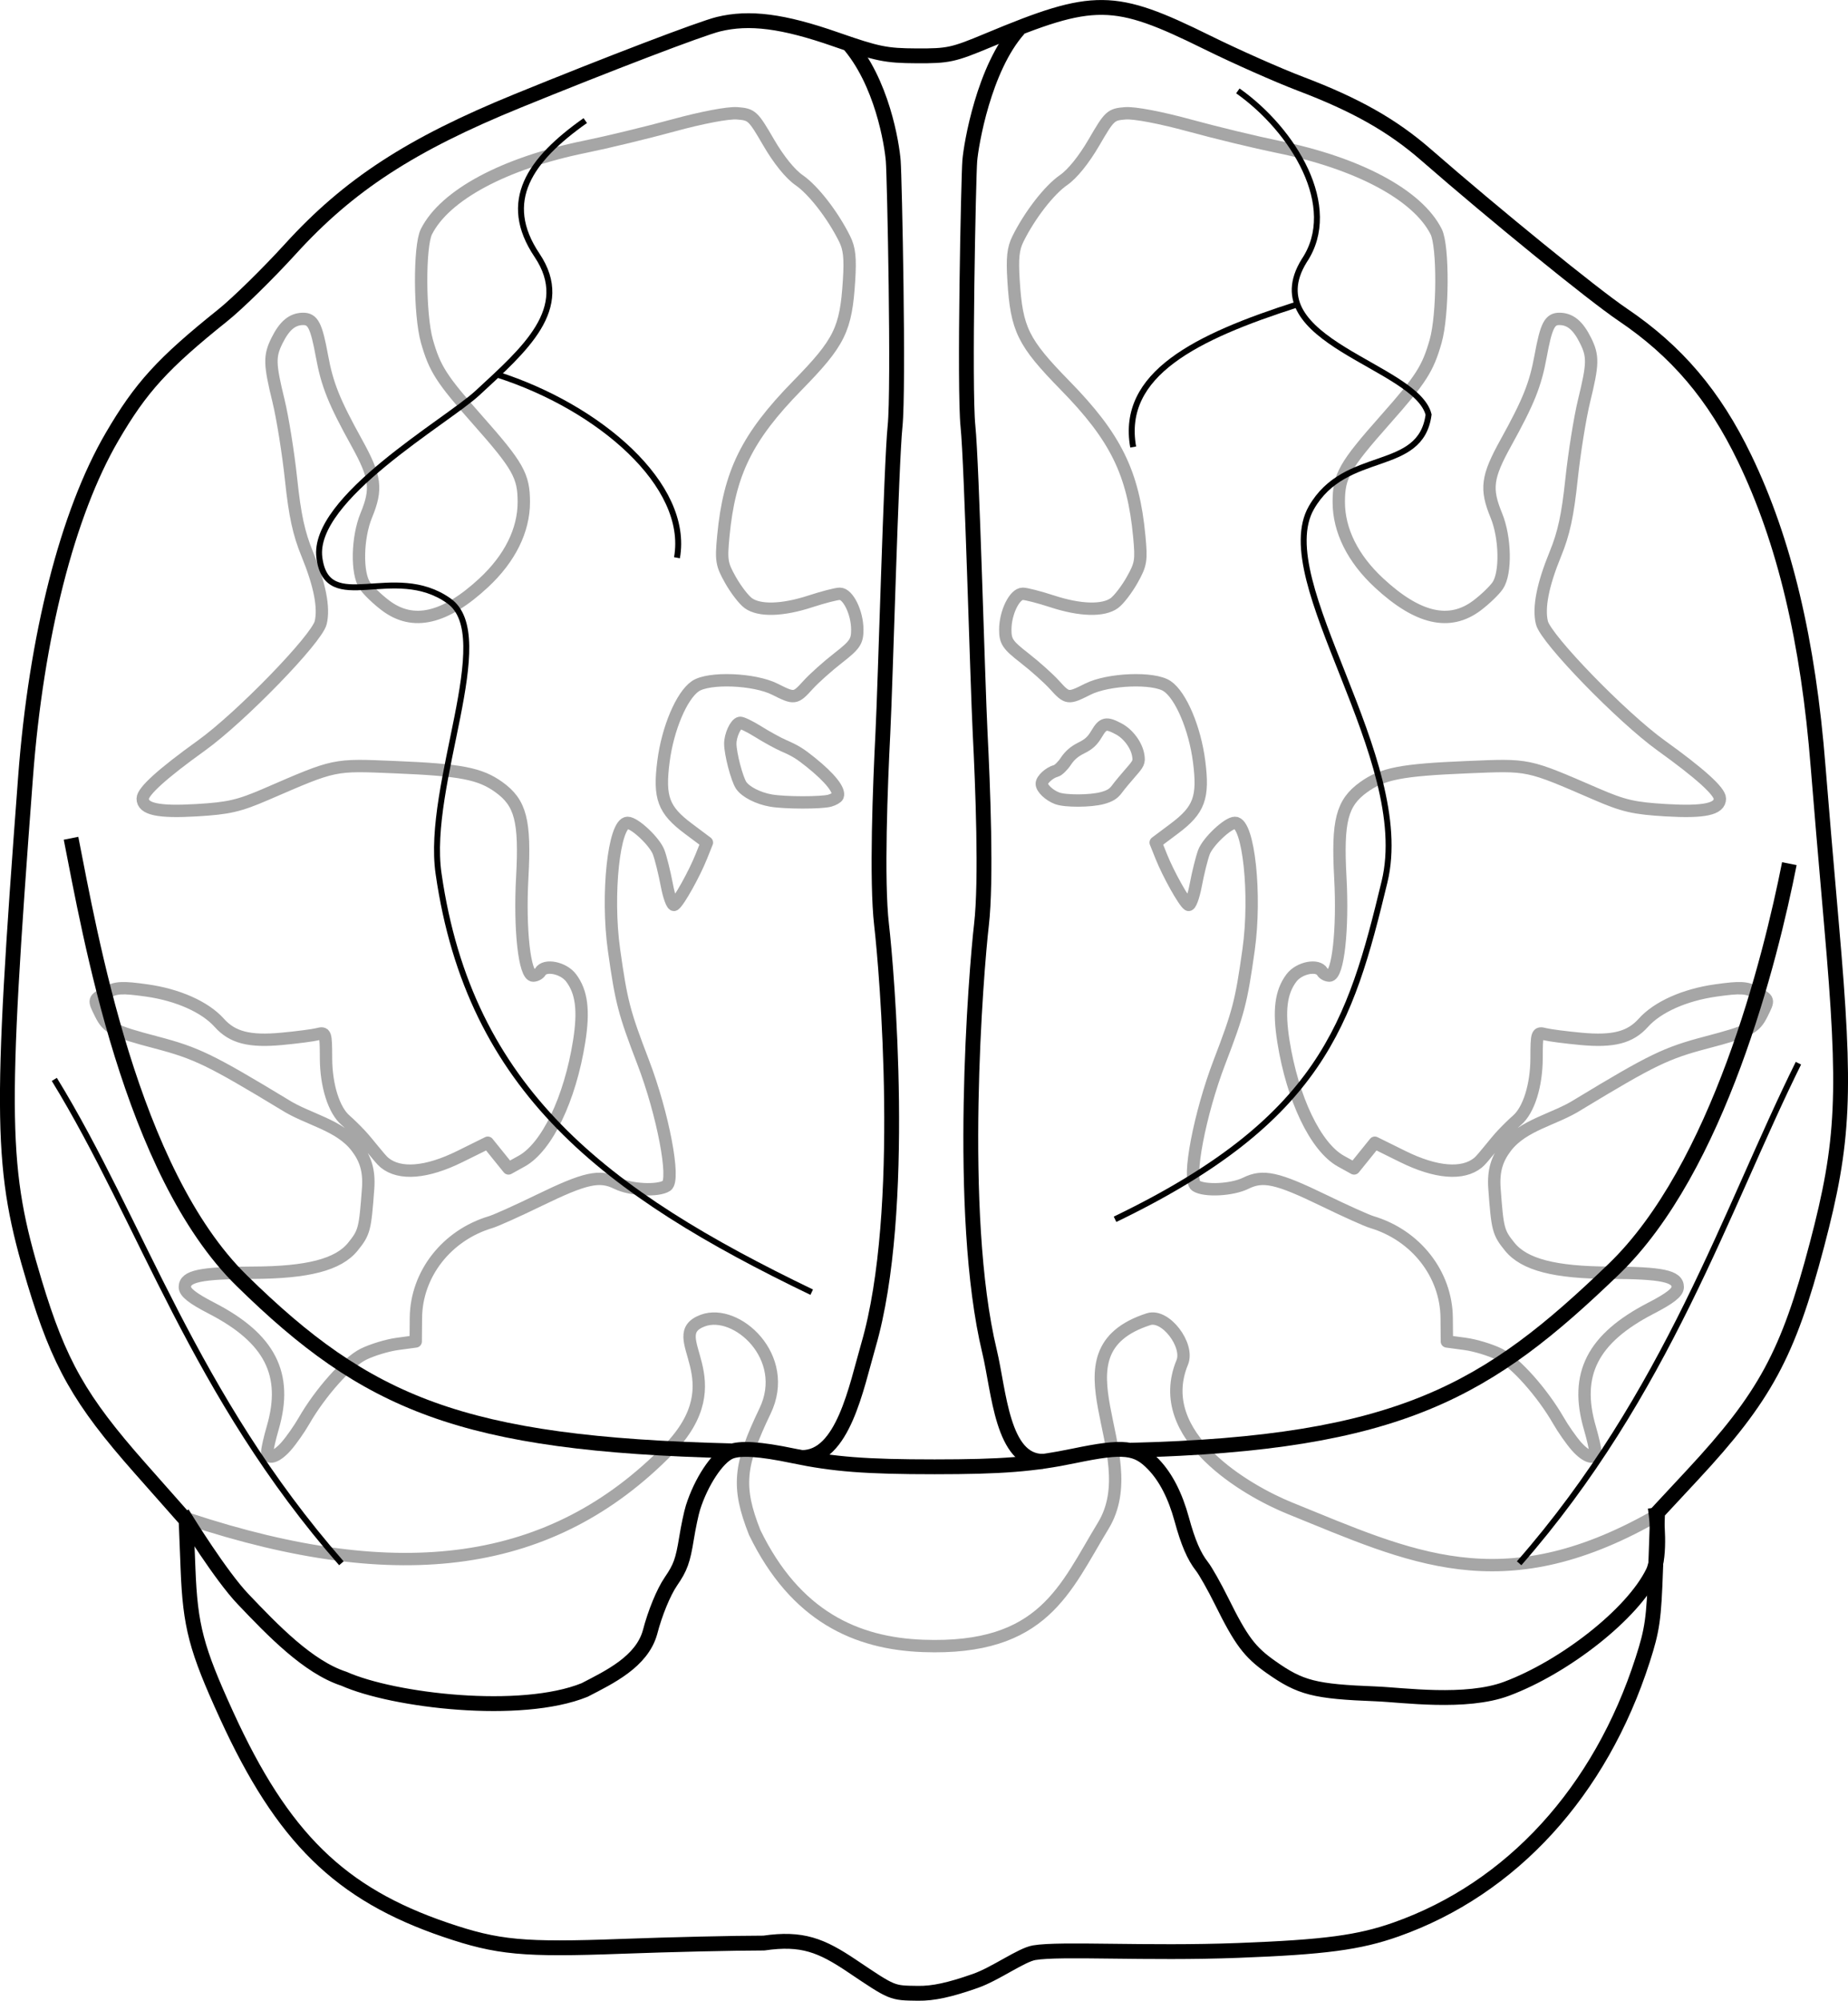 <?xml version="1.0" encoding="UTF-8" standalone="no"?>
<!-- Created with Inkscape (http://www.inkscape.org/) -->

<svg
   xmlns:dc="http://purl.org/dc/elements/1.1/"
   xmlns:cc="http://creativecommons.org/ns#"
   xmlns:rdf="http://www.w3.org/1999/02/22-rdf-syntax-ns#"
   xmlns:svg="http://www.w3.org/2000/svg"
   xmlns="http://www.w3.org/2000/svg"
   xmlns:sodipodi="http://sodipodi.sourceforge.net/DTD/sodipodi-0.dtd"
   xmlns:inkscape="http://www.inkscape.org/namespaces/inkscape"
   width="373.834"
   height="404.597"
   id="svg2"
   version="1.1"
   inkscape:version="0.48.4 r9939"
   sodipodi:docname="brain_schematics_front.svg">
  <defs
     id="defs4" />
  <sodipodi:namedview
     id="base"
     pagecolor="#ffffff"
     bordercolor="#666666"
     borderopacity="1.0"
     inkscape:pageopacity="0.0"
     inkscape:pageshadow="2"
     inkscape:zoom="1.4"
     inkscape:cx="449.80965"
     inkscape:cy="235.95324"
     inkscape:document-units="px"
     inkscape:current-layer="layer1"
     showgrid="false"
     inkscape:window-width="1920"
     inkscape:window-height="1180"
     inkscape:window-x="-2"
     inkscape:window-y="-3"
     inkscape:window-maximized="1"
     fit-margin-top="0"
     fit-margin-left="0"
     fit-margin-right="0"
     fit-margin-bottom="0"
     showguides="true"
     inkscape:guide-bbox="true" />
  <g
     inkscape:label="Layer 1"
     inkscape:groupmode="layer"
     id="layer1"
     transform="translate(572.812,-120.405)">
    <path
       style="color:#000000;fill:none;stroke:#a6a6a6;stroke-width:2.5;stroke-linecap:square;stroke-linejoin:round;stroke-miterlimit:4;stroke-opacity:1;stroke-dasharray:none;stroke-dashoffset:0;marker:none;visibility:visible;display:inline;overflow:visible;enable-background:accumulate"
       d="m -502.919,346.932 c -2.356,-2.031 -3.927,-7.023 -3.943,-12.534 -0.016,-5.101 -0.078,-5.28 -1.684,-4.868 -0.917,0.235 -4.205,0.664 -7.307,0.952 -6.511,0.606 -9.946,-0.278 -12.6,-3.242 -2.875,-3.211 -8.373,-5.663 -14.677,-6.547 -4.973,-0.697 -6.181,-0.634 -8.145,0.424 -2.673,1.44 -2.651,1.358 -1.187,4.307 1.449,2.919 2.599,3.509 11.29,5.795 8.126,2.137 10.951,3.506 25.889,12.546 4.753,3.045 11.161,4.054 14.633,8.64 1.718,2.269 2.577,4.616 2.305,8.332 -0.609,8.303 -0.765,8.901 -3.08,11.767 -2.935,3.633 -9.12,5.24 -20.28,5.268 -10.531,0.026 -13.714,0.698 -13.714,2.895 0,1.067 1.512,2.26 5.431,4.286 11.797,6.096 15.504,13.348 12.352,24.17 -0.607,2.085 -1.104,4.257 -1.104,4.826 0,1.698 1.819,1.18 3.82,-1.088 l 0,0 -5.2e-4,0 c 1.031,-1.168 2.658,-3.489 3.617,-5.158 3.264,-5.681 8.731,-11.816 11.975,-13.436 1.759,-0.878 4.865,-1.823 6.904,-2.098 l 3.707,-0.501 0.041,-4.751 c 0.075,-8.865 6.223,-16.732 15.157,-19.391 1.019,-0.303 5.4,-2.274 9.735,-4.38 9.398,-4.565 12.261,-5.196 15.748,-3.472 2.78,1.374 8.348,1.655 10.088,0.508 1.791,-1.18 -0.76,-14.561 -4.769,-25.016 -3.866,-10.083 -4.408,-12.17 -5.885,-22.669 -1.569,-11.153 -0.015,-25.699 2.746,-25.699 1.459,0 5.496,3.812 6.287,5.938 0.444,1.194 1.185,4.173 1.646,6.621 0.461,2.448 1.143,4.254 1.516,4.014 0.89,-0.573 4.024,-6.172 5.46,-9.755 l 1.136,-2.834 -3.745,-2.803 c -5.067,-3.792 -5.982,-6.26 -5.041,-13.597 0.856,-6.677 3.677,-13.334 6.449,-15.219 2.715,-1.847 11.915,-1.493 16.103,0.619 3.945,1.989 4.128,1.965 6.697,-0.873 1.198,-1.323 3.929,-3.767 6.069,-5.43 3.407,-2.647 3.892,-3.362 3.892,-5.74 0,-3.437 -1.871,-7.276 -3.54,-7.263 -0.703,0.005 -3.393,0.7 -5.978,1.544 -5.634,1.84 -10.316,1.967 -12.545,0.341 -0.9,-0.657 -2.517,-2.759 -3.593,-4.672 -1.795,-3.19 -1.914,-3.924 -1.446,-8.871 1.208,-12.775 4.766,-20.01 14.97,-30.438 8.574,-8.763 9.847,-11.353 10.463,-21.291 0.282,-4.552 0.083,-6.41 -0.902,-8.393 -2.385,-4.804 -6.321,-9.878 -9.207,-11.867 -1.796,-1.238 -4.127,-4.124 -6.167,-7.633 -3.153,-5.425 -3.398,-5.652 -6.363,-5.879 -1.827,-0.14 -7.094,0.859 -12.924,2.451 -5.412,1.478 -13.447,3.42 -17.855,4.316 -16.329,3.319 -28.345,9.752 -32.079,17.176 -1.472,2.928 -1.404,16.852 0.109,22.159 1.59,5.578 2.939,7.677 10.201,15.871 8.248,9.307 9.392,11.331 9.395,16.631 0,5.729 -2.826,11.428 -8.109,16.333 -7.863,7.3 -14.3,8.785 -19.868,4.583 -1.649,-1.244 -3.534,-3.059 -4.188,-4.033 -1.697,-2.524 -1.549,-9.694 0.292,-14.169 2.222,-5.399 1.913,-7.753 -1.925,-14.691 -4.593,-8.302 -5.974,-11.739 -7.03,-17.5 -1.143,-6.231 -1.834,-7.584 -3.858,-7.554 -2.158,0.032 -3.732,1.349 -5.235,4.377 -1.572,3.169 -1.535,4.686 0.3,12.201 0.829,3.398 1.97,10.521 2.534,15.83 0.783,7.365 1.56,10.955 3.277,15.149 2.545,6.214 3.452,10.839 2.721,13.873 -0.793,3.292 -16.191,19.145 -24.143,24.856 -7.87,5.653 -11.861,9.261 -11.861,10.725 0,2.126 3.137,2.801 10.887,2.344 6.513,-0.384 8.585,-0.862 14.126,-3.257 14.133,-6.11 13.445,-5.967 26.137,-5.444 13.228,0.545 17.082,1.289 20.911,4.038 4.402,3.16 5.343,6.801 4.717,18.252 -0.574,10.497 0.464,19.851 2.204,19.851 0.546,0 1.198,-0.347 1.45,-0.772 0.929,-1.565 4.674,-0.821 6.228,1.237 2.147,2.843 2.622,6.579 1.631,12.831 -1.848,11.655 -6.525,21.402 -11.624,24.224 l -2.67,1.478 -2.097,-2.599 -2.097,-2.599 -5.648,2.792 c -6.705,3.315 -12.144,3.761 -15.228,1.248 -1.019,-0.831 -3.253,-3.915 -4.994,-5.76 -0.93,-0.986 -2.232,-2.25 -2.908,-2.833 z"
       id="path4189-1"
       inkscape:connector-curvature="0"
       sodipodi:nodetypes="ccssssscscaccssscsccccsscccsccscscccccsssscsscsccssscccsssccscscssssscscsssssssssssscscccscac" />
    <path
       style="color:#000000;fill:none;stroke:#a6a6a6;stroke-width:2.5;stroke-linecap:square;stroke-linejoin:round;stroke-miterlimit:4;stroke-opacity:1;stroke-dasharray:none;stroke-dashoffset:0;marker:none;visibility:visible;display:inline;overflow:visible;enable-background:accumulate"
       d="m -265.92,346.932 c 2.356,-2.031 3.927,-7.023 3.943,-12.534 0.016,-5.101 0.078,-5.28 1.684,-4.868 0.917,0.235 4.205,0.664 7.307,0.952 6.511,0.606 9.946,-0.278 12.6,-3.242 2.875,-3.211 8.373,-5.663 14.677,-6.547 4.973,-0.697 6.181,-0.634 8.145,0.424 2.673,1.44 2.651,1.358 1.187,4.307 -1.449,2.919 -2.599,3.509 -11.29,5.795 -8.126,2.137 -10.951,3.506 -25.889,12.546 -4.753,3.045 -11.161,4.054 -14.633,8.64 -1.718,2.269 -2.577,4.616 -2.305,8.332 0.609,8.303 0.765,8.901 3.08,11.767 2.935,3.633 9.12,5.24 20.28,5.268 10.531,0.026 13.714,0.698 13.714,2.895 0,1.067 -1.512,2.26 -5.431,4.286 -11.797,6.096 -15.504,13.348 -12.352,24.17 0.607,2.085 1.104,4.257 1.104,4.826 0,1.698 -1.819,1.18 -3.82,-1.088 l 0,0 5.2e-4,0 c -1.031,-1.168 -2.658,-3.489 -3.617,-5.158 -3.264,-5.681 -8.731,-11.816 -11.975,-13.436 -1.759,-0.878 -4.865,-1.823 -6.904,-2.098 l -3.707,-0.501 -0.041,-4.751 c -0.075,-8.865 -6.223,-16.732 -15.157,-19.391 -1.019,-0.303 -5.4,-2.274 -9.735,-4.38 -9.398,-4.565 -12.261,-5.196 -15.748,-3.472 -2.78,1.374 -8.348,1.655 -10.088,0.508 -1.791,-1.18 0.76,-14.561 4.769,-25.016 3.866,-10.083 4.408,-12.17 5.885,-22.669 1.569,-11.153 0.015,-25.699 -2.746,-25.699 -1.459,0 -5.496,3.812 -6.287,5.938 -0.444,1.194 -1.185,4.173 -1.646,6.621 -0.461,2.448 -1.143,4.254 -1.516,4.014 -0.89,-0.573 -4.024,-6.172 -5.46,-9.755 l -1.136,-2.834 3.745,-2.803 c 5.067,-3.792 5.982,-6.26 5.041,-13.597 -0.856,-6.677 -3.677,-13.334 -6.449,-15.219 -2.715,-1.847 -11.915,-1.493 -16.103,0.619 -3.945,1.989 -4.128,1.965 -6.697,-0.873 -1.198,-1.323 -3.929,-3.767 -6.069,-5.43 -3.407,-2.647 -3.892,-3.362 -3.892,-5.74 0,-3.437 1.871,-7.276 3.54,-7.263 0.703,0.005 3.393,0.7 5.978,1.544 5.634,1.84 10.316,1.967 12.545,0.341 0.9,-0.657 2.517,-2.759 3.593,-4.672 1.795,-3.19 1.914,-3.924 1.446,-8.871 -1.208,-12.775 -4.766,-20.01 -14.97,-30.438 -8.574,-8.763 -9.847,-11.353 -10.463,-21.291 -0.282,-4.552 -0.083,-6.41 0.902,-8.393 2.385,-4.804 6.321,-9.878 9.207,-11.867 1.796,-1.238 4.127,-4.124 6.167,-7.633 3.153,-5.425 3.398,-5.652 6.363,-5.879 1.827,-0.14 7.094,0.859 12.924,2.451 5.412,1.478 13.447,3.42 17.855,4.316 16.329,3.319 28.345,9.752 32.079,17.176 1.472,2.928 1.404,16.852 -0.109,22.159 -1.59,5.578 -2.939,7.677 -10.201,15.871 -8.248,9.307 -9.392,11.331 -9.395,16.631 0,5.729 2.826,11.428 8.109,16.333 7.863,7.3 14.3,8.785 19.868,4.583 1.649,-1.244 3.534,-3.059 4.188,-4.033 1.697,-2.524 1.549,-9.694 -0.292,-14.169 -2.222,-5.399 -1.913,-7.753 1.925,-14.691 4.593,-8.302 5.974,-11.739 7.03,-17.5 1.143,-6.231 1.834,-7.584 3.858,-7.554 2.158,0.032 3.732,1.349 5.235,4.377 1.572,3.169 1.535,4.686 -0.3,12.201 -0.829,3.398 -1.97,10.521 -2.534,15.83 -0.783,7.365 -1.56,10.955 -3.277,15.149 -2.545,6.214 -3.452,10.839 -2.721,13.873 0.793,3.292 16.191,19.145 24.143,24.856 7.87,5.653 11.861,9.261 11.861,10.725 0,2.126 -3.137,2.801 -10.887,2.344 -6.513,-0.384 -8.585,-0.862 -14.126,-3.257 -14.133,-6.11 -13.445,-5.967 -26.137,-5.444 -13.228,0.545 -17.082,1.289 -20.911,4.038 -4.402,3.16 -5.343,6.801 -4.717,18.252 0.574,10.497 -0.464,19.851 -2.204,19.851 -0.546,0 -1.198,-0.347 -1.45,-0.772 -0.929,-1.565 -4.674,-0.821 -6.228,1.237 -2.147,2.843 -2.622,6.579 -1.631,12.831 1.848,11.655 6.525,21.402 11.624,24.224 l 2.67,1.478 2.097,-2.599 2.097,-2.599 5.648,2.792 c 6.705,3.315 12.144,3.761 15.228,1.248 1.019,-0.831 3.253,-3.915 4.994,-5.76 0.93,-0.986 2.232,-2.25 2.908,-2.833 z"
       id="path4189"
       inkscape:connector-curvature="0"
       sodipodi:nodetypes="ccssssscscaccssscsccccsscccsccscscccccsssscsscsccssscccsssccscscssssscscsssssssssssscscccscac" />
    <path
       style="fill:none;stroke:#a6a6a6;stroke-width:2.5;stroke-linecap:butt;stroke-linejoin:miter;stroke-miterlimit:4;stroke-opacity:1;stroke-dasharray:none"
       d="m -534.676,427.576 c 42.983,14.197 73.639,9.835 96.974,-13.924 14.169,-14.426 -1.409,-23.077 7.076,-26.21 6.787,-2.506 17.822,7.371 12.58,18.292 -5.242,10.921 -5.766,15.289 -2.097,24.572 8.266,16.981 20.559,22.433 34.072,22.933 24.412,0.904 28.703,-11.617 36.431,-24.299 9.002,-14.771 -11.595,-35.058 9.173,-41.772 3.44,-1.112 8.238,5.29 6.814,8.737 -6.174,14.949 13.154,26 21.754,29.486 24.445,9.91 42.766,19.085 73.386,1.911"
       id="path4114"
       inkscape:connector-curvature="0"
       sodipodi:nodetypes="cssscsssssc" />
    <path
       style="color:#000000;fill:none;stroke:#a6a6a6;stroke-width:2.5;stroke-linecap:square;stroke-linejoin:round;stroke-miterlimit:4;stroke-opacity:1;stroke-dasharray:none;stroke-dashoffset:0;marker:none;visibility:visible;display:inline;overflow:visible;enable-background:accumulate"
       d="m -416.829,282.297 c -2.601,-0.452 -5.131,-1.737 -6.042,-3.07 -0.862,-1.261 -2.209,-6.408 -2.208,-8.437 7.2e-4,-1.713 1.075,-4.044 1.943,-4.212 0.355,-0.069 2.023,0.736 3.707,1.79 1.683,1.053 3.978,2.315 5.099,2.804 2.416,1.053 3.334,1.616 5.56,3.409 3.879,3.125 5.861,5.612 5.422,6.803 -0.105,0.286 -0.826,0.704 -1.602,0.928 -1.656,0.479 -9.086,0.47 -11.878,-0.015 l 0,0 z"
       id="path4097"
       inkscape:connector-curvature="0" />
    <path
       style="color:#000000;fill:none;stroke:#a6a6a6;stroke-width:2.5;stroke-linecap:square;stroke-linejoin:round;stroke-miterlimit:4;stroke-opacity:1;stroke-dasharray:none;stroke-dashoffset:0;marker:none;visibility:visible;display:inline;overflow:visible;enable-background:accumulate"
       d="m -358.986,281.826 c -1.601,-0.615 -3.083,-2.025 -3.083,-2.932 0,-0.849 1.542,-2.251 2.852,-2.594 0.483,-0.126 1.387,-1 2.01,-1.943 0.787,-1.192 1.74,-2.013 3.131,-2.699 1.537,-0.758 2.259,-1.424 3.116,-2.875 1.294,-2.191 1.922,-2.329 4.458,-0.98 1.949,1.036 3.631,3.326 3.95,5.376 0.207,1.331 0.081,1.61 -1.585,3.499 -0.995,1.129 -2.227,2.619 -2.736,3.312 -0.69,0.939 -1.443,1.399 -2.953,1.804 -2.418,0.649 -7.509,0.666 -9.161,0.032 l 0,0 z"
       id="path4099"
       inkscape:connector-curvature="0" />
    <path
       style="color:#000000;fill:none;stroke:#000000;stroke-width:3;stroke-linecap:round;stroke-linejoin:round;stroke-miterlimit:4;stroke-opacity:1;stroke-dasharray:none;stroke-dashoffset:0;marker:none;visibility:visible;display:inline;overflow:visible;enable-background:accumulate"
       d="m -375.481,520.974 c 4.033,-1.415 9.273,-5.252 11.871,-5.695 5.316,-0.906 22.783,0.241 41.252,-0.462 17.508,-0.666 24.475,-1.59 31.972,-4.241 23.375,-8.265 41.298,-27.867 49.882,-54.559 1.951,-6.066 2.259,-8.228 2.608,-18.32 l 0.396,-11.442 7.043,-7.571 c 14.692,-15.795 19.368,-24.43 25.182,-46.494 5.511,-20.914 5.958,-30.7 2.962,-64.804 -1.061,-12.076 -2.276,-26.386 -2.7,-31.8 -2.004,-25.586 -6.825,-45.83 -14.892,-62.528 -6.156,-12.743 -13.722,-21.646 -24.683,-29.044 -5.964,-4.025 -25.782,-20.13 -39.763,-32.312 -6.788,-5.915 -14.181,-10.1 -25.289,-14.318 -4.597,-1.745 -13.126,-5.526 -18.952,-8.402 -18.916,-9.335 -22.883,-9.375 -44.282,-0.439 -7.135,2.979 -8.081,3.185 -14.537,3.154 -6.175,-0.029 -7.904,-0.382 -16.354,-3.332 -10.642,-3.716 -17.468,-4.597 -23.728,-3.063 -3.498,0.857 -22.071,7.949 -40.597,15.502 -21.611,8.81 -34.175,16.99 -45.935,29.904 -4.563,5.011 -10.74,11.068 -13.726,13.459 -12.152,9.73 -16.566,14.574 -22.408,24.59 -9.007,15.444 -15.342,40.35 -17.479,68.721 -5.254,69.755 -5.084,79.341 1.82,102.213 4.955,16.417 9.16,23.832 21.299,37.559 l 9.356,10.58 0.385,9.812 c 0.456,11.628 1.65,16.163 7.793,29.596 11.313,24.739 22.95,36.149 44.273,43.407 10.585,3.603 15.756,4.087 35.701,3.344 9.794,-0.365 22.722,-0.664 28.729,-0.664 7.75,-1.126 11.628,0.475 17.807,4.625 8.315,5.584 8.022,5.463 13.364,5.537 3.08,0.043 6.374,-0.669 11.629,-2.513 z"
       id="path3906"
       inkscape:connector-curvature="0"
       sodipodi:nodetypes="cssssscssssssssssssssssssssccsssccsc" />
    <path
       style="color:#000000;fill:none;stroke:#000000;stroke-width:3;stroke-linecap:square;stroke-linejoin:round;stroke-miterlimit:4;stroke-opacity:1;stroke-dasharray:none;stroke-dashoffset:0;marker:none;visibility:visible;display:inline;overflow:visible;enable-background:accumulate"
       d="m -237.778,426.758 c 0,0 1.022,8.136 -0.662,11.584 -4.158,8.517 -17.897,19.177 -29.573,23.553 -8.289,3.107 -21.109,1.251 -26.409,1.046 -12.5,-0.485 -15.304,-1.201 -21.313,-5.445 -4.3,-3.037 -5.987,-5.29 -9.954,-13.29 -1.466,-2.958 -3.253,-6.123 -3.97,-7.034 -1.616,-2.054 -2.816,-4.843 -4.084,-9.487 -1.316,-4.822 -3.221,-8.537 -5.703,-11.129 -3.41,-3.56 -6.008,-3.843 -16.075,-1.754 -8.278,1.718 -14.638,2.218 -28.229,2.219 -13.899,0.001 -20.451,-0.505 -28.583,-2.21 -6.778,-1.421 -10.862,-1.677 -12.849,-0.808 -2.532,1.108 -5.815,6.082 -7.452,11.288 -0.34,1.08 -0.925,3.86 -1.301,6.178 -0.739,4.553 -1.239,5.938 -3.153,8.723 -1.484,2.159 -3.234,6.416 -4.232,10.293 -1.672,5.964 -8.209,9.065 -13.224,11.661 -12.894,5.235 -38.65,2.198 -48.699,-2.269 -7.253,-2.354 -14.401,-9.807 -20.416,-16.121 -4.514,-4.738 -11.494,-16.051 -11.494,-16.051"
       id="path3932"
       inkscape:connector-curvature="0"
       sodipodi:nodetypes="csasssccsscsscsscccac" />
    <path
       style="fill:none;stroke:#000000;stroke-width:3;stroke-linecap:butt;stroke-linejoin:miter;stroke-miterlimit:4;stroke-opacity:1;stroke-dasharray:none"
       d="m -344.039,413.665 c 54.587,-1.339 72.258,-12.135 97.665,-36.598 21.144,-20.358 31.719,-62.724 35.531,-82.014"
       id="path3934"
       inkscape:connector-curvature="0"
       sodipodi:nodetypes="cac" />
    <path
       style="fill:none;stroke:#000000;stroke-width:3;stroke-linecap:butt;stroke-linejoin:miter;stroke-miterlimit:4;stroke-opacity:1;stroke-dasharray:none"
       d="m -424.915,413.79 c -54.587,-1.339 -73.665,-9.567 -98.992,-34.406 -22.466,-22.033 -30.723,-70.176 -34.536,-89.466"
       id="path3934-3"
       inkscape:connector-curvature="0"
       sodipodi:nodetypes="cac" />
    <path
       style="fill:none;stroke:#000000;stroke-width:3;stroke-linecap:butt;stroke-linejoin:miter;stroke-miterlimit:4;stroke-opacity:1;stroke-dasharray:none"
       d="m -366.71,126.266 c -7.076,7.918 -9.662,23.378 -9.924,26.654 -0.262,3.276 -1.154,46.043 -0.368,53.688 0.786,7.644 1.941,51.697 2.465,62.071 0.524,10.375 1.31,29.759 0.262,38.768 -1.048,9.01 -5.077,58.363 1.639,86.257 1.941,8.061 2.514,22.28 10.876,22.211"
       id="path3961"
       inkscape:connector-curvature="0"
       sodipodi:nodetypes="ccsccac" />
    <path
       style="fill:none;stroke:#000000;stroke-width:3;stroke-linecap:butt;stroke-linejoin:miter;stroke-miterlimit:4;stroke-opacity:1;stroke-dasharray:none"
       d="m -401.424,128.949 c 7.076,7.918 9.045,20.696 9.307,23.972 0.262,3.276 1.154,46.043 0.368,53.688 -0.786,7.644 -1.941,51.697 -2.465,62.071 -0.524,10.375 -1.31,29.759 -0.262,38.768 1.048,9.01 5.219,57.867 -2.658,85.002 -2.472,8.516 -5.135,22.757 -13.497,22.689"
       id="path3961-6"
       inkscape:connector-curvature="0"
       sodipodi:nodetypes="ccsccac" />
    <path
       style="fill:none;stroke:#000000;stroke-width:1.2;stroke-linecap:butt;stroke-linejoin:miter;stroke-miterlimit:4;stroke-opacity:1;stroke-dasharray:none"
       d="m -265.507,436.529 c 29.912,-34.152 41.94,-71.733 56.499,-101.125"
       id="path3934-1"
       inkscape:connector-curvature="0"
       sodipodi:nodetypes="cc" />
    <path
       style="fill:none;stroke:#000000;stroke-width:1.2;stroke-linecap:butt;stroke-linejoin:miter;stroke-miterlimit:4;stroke-opacity:1;stroke-dasharray:none"
       d="m -503.753,436.529 c -29.912,-34.152 -40.368,-69.003 -58.071,-97.849"
       id="path3934-1-4"
       inkscape:connector-curvature="0"
       sodipodi:nodetypes="cc" />
    <path
       style="fill:none;stroke:#000000;stroke-width:1.2;stroke-linecap:butt;stroke-linejoin:miter;stroke-miterlimit:4;stroke-opacity:1;stroke-dasharray:none"
       d="m -408.61,381.709 c -41.747,-20.108 -69.189,-40.821 -75.482,-84.635 -2.621,-18.019 12.056,-48.051 2.097,-55.149 -11.122,-7.927 -24.637,3.276 -26.209,-8.737 -1.573,-12.013 25.781,-27.572 31.975,-33.308 9.435,-8.737 19.283,-17.093 12.056,-27.848 -7.339,-10.921 -1.472,-19.316 9.753,-27.241"
       id="path4042"
       inkscape:connector-curvature="0"
       sodipodi:nodetypes="ccssssc" />
    <path
       style="fill:none;stroke:#000000;stroke-width:1.2;stroke-linecap:butt;stroke-linejoin:miter;stroke-miterlimit:4;stroke-opacity:1;stroke-dasharray:none"
       d="m -472.131,196.184 c 20.443,6.552 38.885,22.261 36.264,37.004"
       id="path4044"
       inkscape:connector-curvature="0"
       sodipodi:nodetypes="cc" />
    <path
       style="fill:none;stroke:#000000;stroke-width:1.2;stroke-linecap:butt;stroke-linejoin:miter;stroke-miterlimit:4;stroke-opacity:1;stroke-dasharray:none"
       d="m -347.248,366.966 c 41.747,-20.108 47.585,-39.552 54.515,-68.254 6.025,-24.953 -23.281,-60.813 -14.804,-75.634 6.898,-12.06 22.143,-6.817 23.715,-18.83 -2.49,-9.98 -35.244,-14.821 -25.161,-31.124 7.339,-10.921 -2.198,-26.414 -13.423,-34.34"
       id="path4042-8"
       inkscape:connector-curvature="0"
       sodipodi:nodetypes="casccc" />
    <path
       style="fill:none;stroke:#000000;stroke-width:1.2;stroke-linecap:butt;stroke-linejoin:miter;stroke-opacity:1;stroke-miterlimit:4;stroke-dasharray:none"
       d="m -310.46,181.987 c -20.443,6.552 -35.74,14.07 -33.119,28.813"
       id="path4044-1"
       inkscape:connector-curvature="0"
       sodipodi:nodetypes="cc" />
  </g>
</svg>
